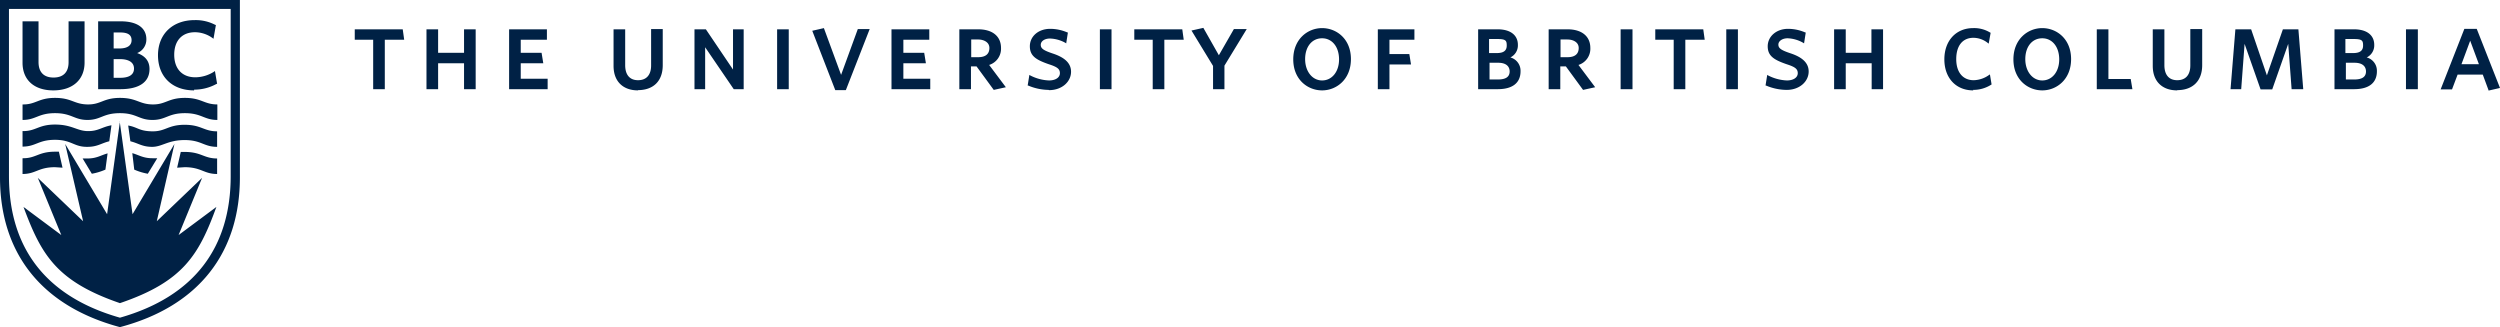 <svg id="Layer_1" data-name="Layer 1" xmlns="http://www.w3.org/2000/svg" viewBox="0 0 1031.7 135"><defs><style>.cls-1{fill:#002145;}</style></defs><title>The University of British Columbia</title><path class="cls-1" d="M49.4,50.1l5.3,38.3L72,59.4,64.7,91.3,83.4,73.4,73.7,97,89.3,85.4c-7.2,19.7-13.6,30.8-39.8,39.7h0c-26.2-9-32.5-20-39.8-39.7L25.3,97,15.6,73.4,34.3,91.3,26.9,59.4l17.3,29,5.3-38.3ZM22,37.3C14.1,37.3,9.3,33,9.3,25.9V8.8h6.6V25.6c0,4.2,2.2,6.4,6.2,6.4s6.2-2.2,6.2-6.3V8.8h6.6v17c0,7.1-4.9,11.5-12.9,11.5M46.9,20h2.4c3.2,0,5-1.2,5-3.4s-1.5-3.2-4.7-3.2H46.9Zm0,12.1h2.8c2.6,0,5.6-.7,5.6-3.8s-3.1-3.9-5.7-3.9H46.9Zm2.8,4.7H40.5V8.8h9.3c6.8,0,10.6,2.7,10.6,7.4a6,6,0,0,1-3.8,5.7q5.1,1.8,5.1,6.6c0,5.4-4.3,8.3-12,8.3m30.4.5c-9.1,0-14.9-5.7-14.9-14.5S71.3,8.3,80.3,8.3a17.3,17.3,0,0,1,8.6,2h.2l-1,5.7-.4-.3a12.5,12.5,0,0,0-7.2-2.4c-5.4,0-8.6,3.5-8.6,9.3s3.3,9.3,8.7,9.3a14.6,14.6,0,0,0,7.7-2.3l.4-.3.9,5.3h-.2A19,19,0,0,1,80.1,37M0,0V73.2c0,30.8,16.7,53,49.5,61.8C82.3,126.3,99,104,99,73.2V0ZM49.5,131.1c-31-8.8-45.8-29.2-45.8-58.4V3.7H95.2v69C95.2,101.9,80.4,122.3,49.5,131.1Zm0-84.4c6.9,0,7.8,2.8,13.4,2.8s6.5-2.8,13.4-2.8,7.9,2.8,13.4,2.8V43.1c-5.5,0-6.5-2.7-13.4-2.7s-7.9,2.8-13.4,2.7-6.5-2.7-13.4-2.7-7.8,2.8-13.4,2.7-6.5-2.7-13.4-2.7-7.9,2.8-13.4,2.7v6.4c5.5,0,6.5-2.8,13.4-2.8s7.9,2.8,13.4,2.8S42.5,46.7,49.5,46.7Zm4.3,11.6c3.3.8,4.9,2.3,9,2.3s6.5-2.8,13.4-2.8,7.9,2.8,13.4,2.8V54.2c-5.5,0-6.5-2.7-13.4-2.7s-7.9,2.8-13.4,2.7-5.9-1.7-9.9-2.4ZM36.1,60.6c4.1,0,5.7-1.5,9-2.3l.9-6.6c-4,.7-5.5,2.5-9.9,2.4s-6.5-2.7-13.4-2.7-7.9,2.8-13.4,2.7v6.4c5.5,0,6.5-2.8,13.4-2.8S30.5,60.7,36.1,60.6ZM55.4,70A25,25,0,0,0,61,71.7l3.9-6.4h-2c-3.8,0-5.5-1.3-8.3-2.1Zm17.7-.8,3.1-.2c6.9,0,7.9,2.8,13.4,2.8V65.4c-5.5,0-6.5-2.7-13.4-2.7H74.6Zm-47.3,0-1.5-6.6H22.7c-6.9,0-7.9,2.8-13.4,2.7v6.5c5.5,0,6.5-2.8,13.4-2.8Zm12.1,2.5A24.9,24.9,0,0,0,43.5,70l.9-6.7c-2.9.8-4.5,2.1-8.3,2.1h-2ZM158.8,36.8H154V16.4h-7.6V12.1h19.8l.6,4.3h-8Zm37.5,0h-4.8V26.1H180.8V36.8H176V12.1h4.8v9.7h10.7V12.1h4.8Zm29.7,0H210.1V12.1h15.6v4.3H214.9v5.4h8.6l.7,4.3h-9.3v6.4H226v4.3Zm37.3.5c-6.3,0-10.1-3.8-10.1-10.1V12.1H258V26.9c0,4,1.9,6.2,5.3,6.2s5.4-2.1,5.4-6.1V12h4.8V26.9c0,6.5-3.8,10.3-10.3,10.3Zm43.7-.5h-4.2L291,19.5V36.8h-4.4V12.1h4.7l11.2,16.6V12.1h4.4V36.8Zm18.6,0h-4.9V12.1h4.8V36.8Zm23.4.4h-4.3l-9.5-24.5,4.8-1.1,7.1,19.3L354,12h4.9l-9.8,25.1Zm34.9-.4h-16V12.1h15.6v4.3H372.8v5.4h8.6l.7,4.3h-9.3v6.4h11.1v4.3Zm26.2.3L403,27.4h-2.3v9.4h-4.8V12.1h7.8c5.9,0,9.4,2.9,9.4,7.7a7,7,0,0,1-4.9,7l6.9,9.2Zm-9.3-13.5h2.9c3,0,4.6-1.3,4.6-3.8s-2.5-3.5-4.6-3.5h-2.9Zm31.9,13.5a22.2,22.2,0,0,1-8.4-1.8h-.2l.7-4.4.3.2a18.4,18.4,0,0,0,7.8,2.1c2.7,0,4.5-1.2,4.5-3s-1.2-2.6-4.6-3.7c-5.2-1.8-7.8-3.4-7.8-7.4s3.4-7.2,8.4-7.2a17.9,17.9,0,0,1,7.1,1.5h.2l-.7,4.5-.3-.2a13.9,13.9,0,0,0-6.4-1.8c-2.2,0-3.8,1.1-3.8,2.6s1.1,2.3,5,3.6,7.5,3.4,7.5,7.5-3.7,7.6-9.1,7.6Zm26-.3h-4.8V12.1h4.8Zm21.8,0h-4.8V16.4h-7.6V12.1h19.8l.6,4.3h-8Zm24.9,0h-4.8V27.2l-8.9-14.6,4.9-1.1L503,22.8,509.2,12h5.3l-9.2,15.1v9.7Zm40.2.5c-5.9,0-11.9-4.4-11.9-12.8s6-12.9,11.9-12.9,11.9,4.4,11.9,12.8S551.5,37.3,545.6,37.3Zm0-21.5c-4.2,0-7,3.5-7,8.6s3,8.8,7,8.8,7-3.5,7-8.7S549.7,15.8,545.6,15.8Zm27.8,21h-4.8V12.1h15.1v4.3H573.4v5.9h8.2l.7,4.3h-8.9Zm44.7,0H610V12.1h8.1c5.2,0,8.3,2.4,8.3,6.4a5.5,5.5,0,0,1-3.1,5.2,5.7,5.7,0,0,1,4.2,5.7C627.5,34.2,624.2,36.8,618.1,36.8Zm-3.5-4h3.6q4.8,0,4.8-3.3c0-2.2-1.6-3.6-4.7-3.6h-3.6v6.9Zm0-10.9h3.1c2.8,0,4.1-1,4.1-3.1s-.4-2.7-4-2.7h-3.3v5.8Zm38.7,15.2-7.1-9.7h-2.3v9.4h-4.8V12.1h7.8c5.9,0,9.4,2.9,9.4,7.7a7,7,0,0,1-4.9,7l6.9,9.2-5,1.1ZM644,23.6h2.9c3,0,4.6-1.3,4.6-3.8s-2.5-3.5-4.6-3.5H644Zm29.7,13.2h-4.9V12.1h4.9Zm21.8,0h-4.8V16.4h-7.6V12.1h19.8l.6,4.3h-8Zm21.7,0h-4.8V12.1h4.8Zm20,.3a22.2,22.2,0,0,1-8.4-1.8h-.2l.7-4.4.3.2a18.5,18.5,0,0,0,7.8,2.1c2.7,0,4.5-1.2,4.5-3s-1.2-2.6-4.6-3.7c-5.2-1.8-7.8-3.4-7.8-7.4s3.5-7.2,8.4-7.2a17.9,17.9,0,0,1,7.1,1.5h.2l-.7,4.5-.3-.2a13.9,13.9,0,0,0-6.5-1.9c-2.1,0-3.8,1.1-3.8,2.6s1.1,2.3,5,3.6,7.5,3.4,7.5,7.5-3.7,7.6-9.1,7.6Zm40-.3h-4.8V26.1H761.7V36.8h-4.8V12.1h4.8v9.7h10.6V12.1h4.8V36.8Zm37.1.5c-7.1,0-11.9-5.1-11.9-12.8s4.8-12.9,11.9-12.9a12.6,12.6,0,0,1,7.1,1.9h.1l-.8,4.5-.3-.2a9.6,9.6,0,0,0-6-2.2c-4.5,0-7.1,3.3-7.1,8.8s2.8,8.7,7.2,8.7a11.3,11.3,0,0,0,6.4-2.2l.3-.2.7,4.2h-.1a13.7,13.7,0,0,1-7.5,2.2Zm28.5,0c-5.9,0-11.9-4.4-11.9-12.8s6-12.9,11.9-12.9,11.9,4.4,11.9,12.8S848.7,37.3,842.8,37.3Zm0-21.5c-4.2,0-7,3.5-7,8.6s3,8.8,7,8.8,7-3.5,7-8.7S846.9,15.8,842.8,15.8Zm37.1,21H865.3V12.1h4.8V32.6h9.2l.7,4.2Zm18.6.5c-6.3,0-10.1-3.8-10.1-10.1V12.1h4.8V26.9c0,4,1.9,6.2,5.3,6.2s5.4-2.1,5.4-6.1V12h4.9V26.9c0,6.5-3.9,10.3-10.3,10.3Zm39-.4h-4.6l-6.6-18.8-1.4,18.7h-4.4l2-24.7H929l6.5,19,6.6-19h6.4l2,24.7h-4.8l-1.4-18.7-6.6,18.8Zm34-.1h-8.1V12.1h8.1c5.2,0,8.3,2.4,8.3,6.4a5.5,5.5,0,0,1-3.1,5.2,5.7,5.7,0,0,1,4.2,5.7C980.9,34.2,977.6,36.8,971.5,36.8Zm-3.5-4h3.6q4.8,0,4.8-3.3c0-2.2-1.6-3.6-4.7-3.6h-3.6v6.9Zm0-10.9h3.1c2.8,0,4.1-1,4.1-3.1s-.4-2.7-4-2.7h-3.3v5.8Zm29.8,14.9h-4.9V12.1h4.9Zm29.2.5-2.4-6.5h-10.4l-2.3,6.1h-4.7l9.8-25h5.1l9.6,24.4-4.8,1.1Zm-11.2-10.8h7.2l-3.6-9.7Z"/></svg>

